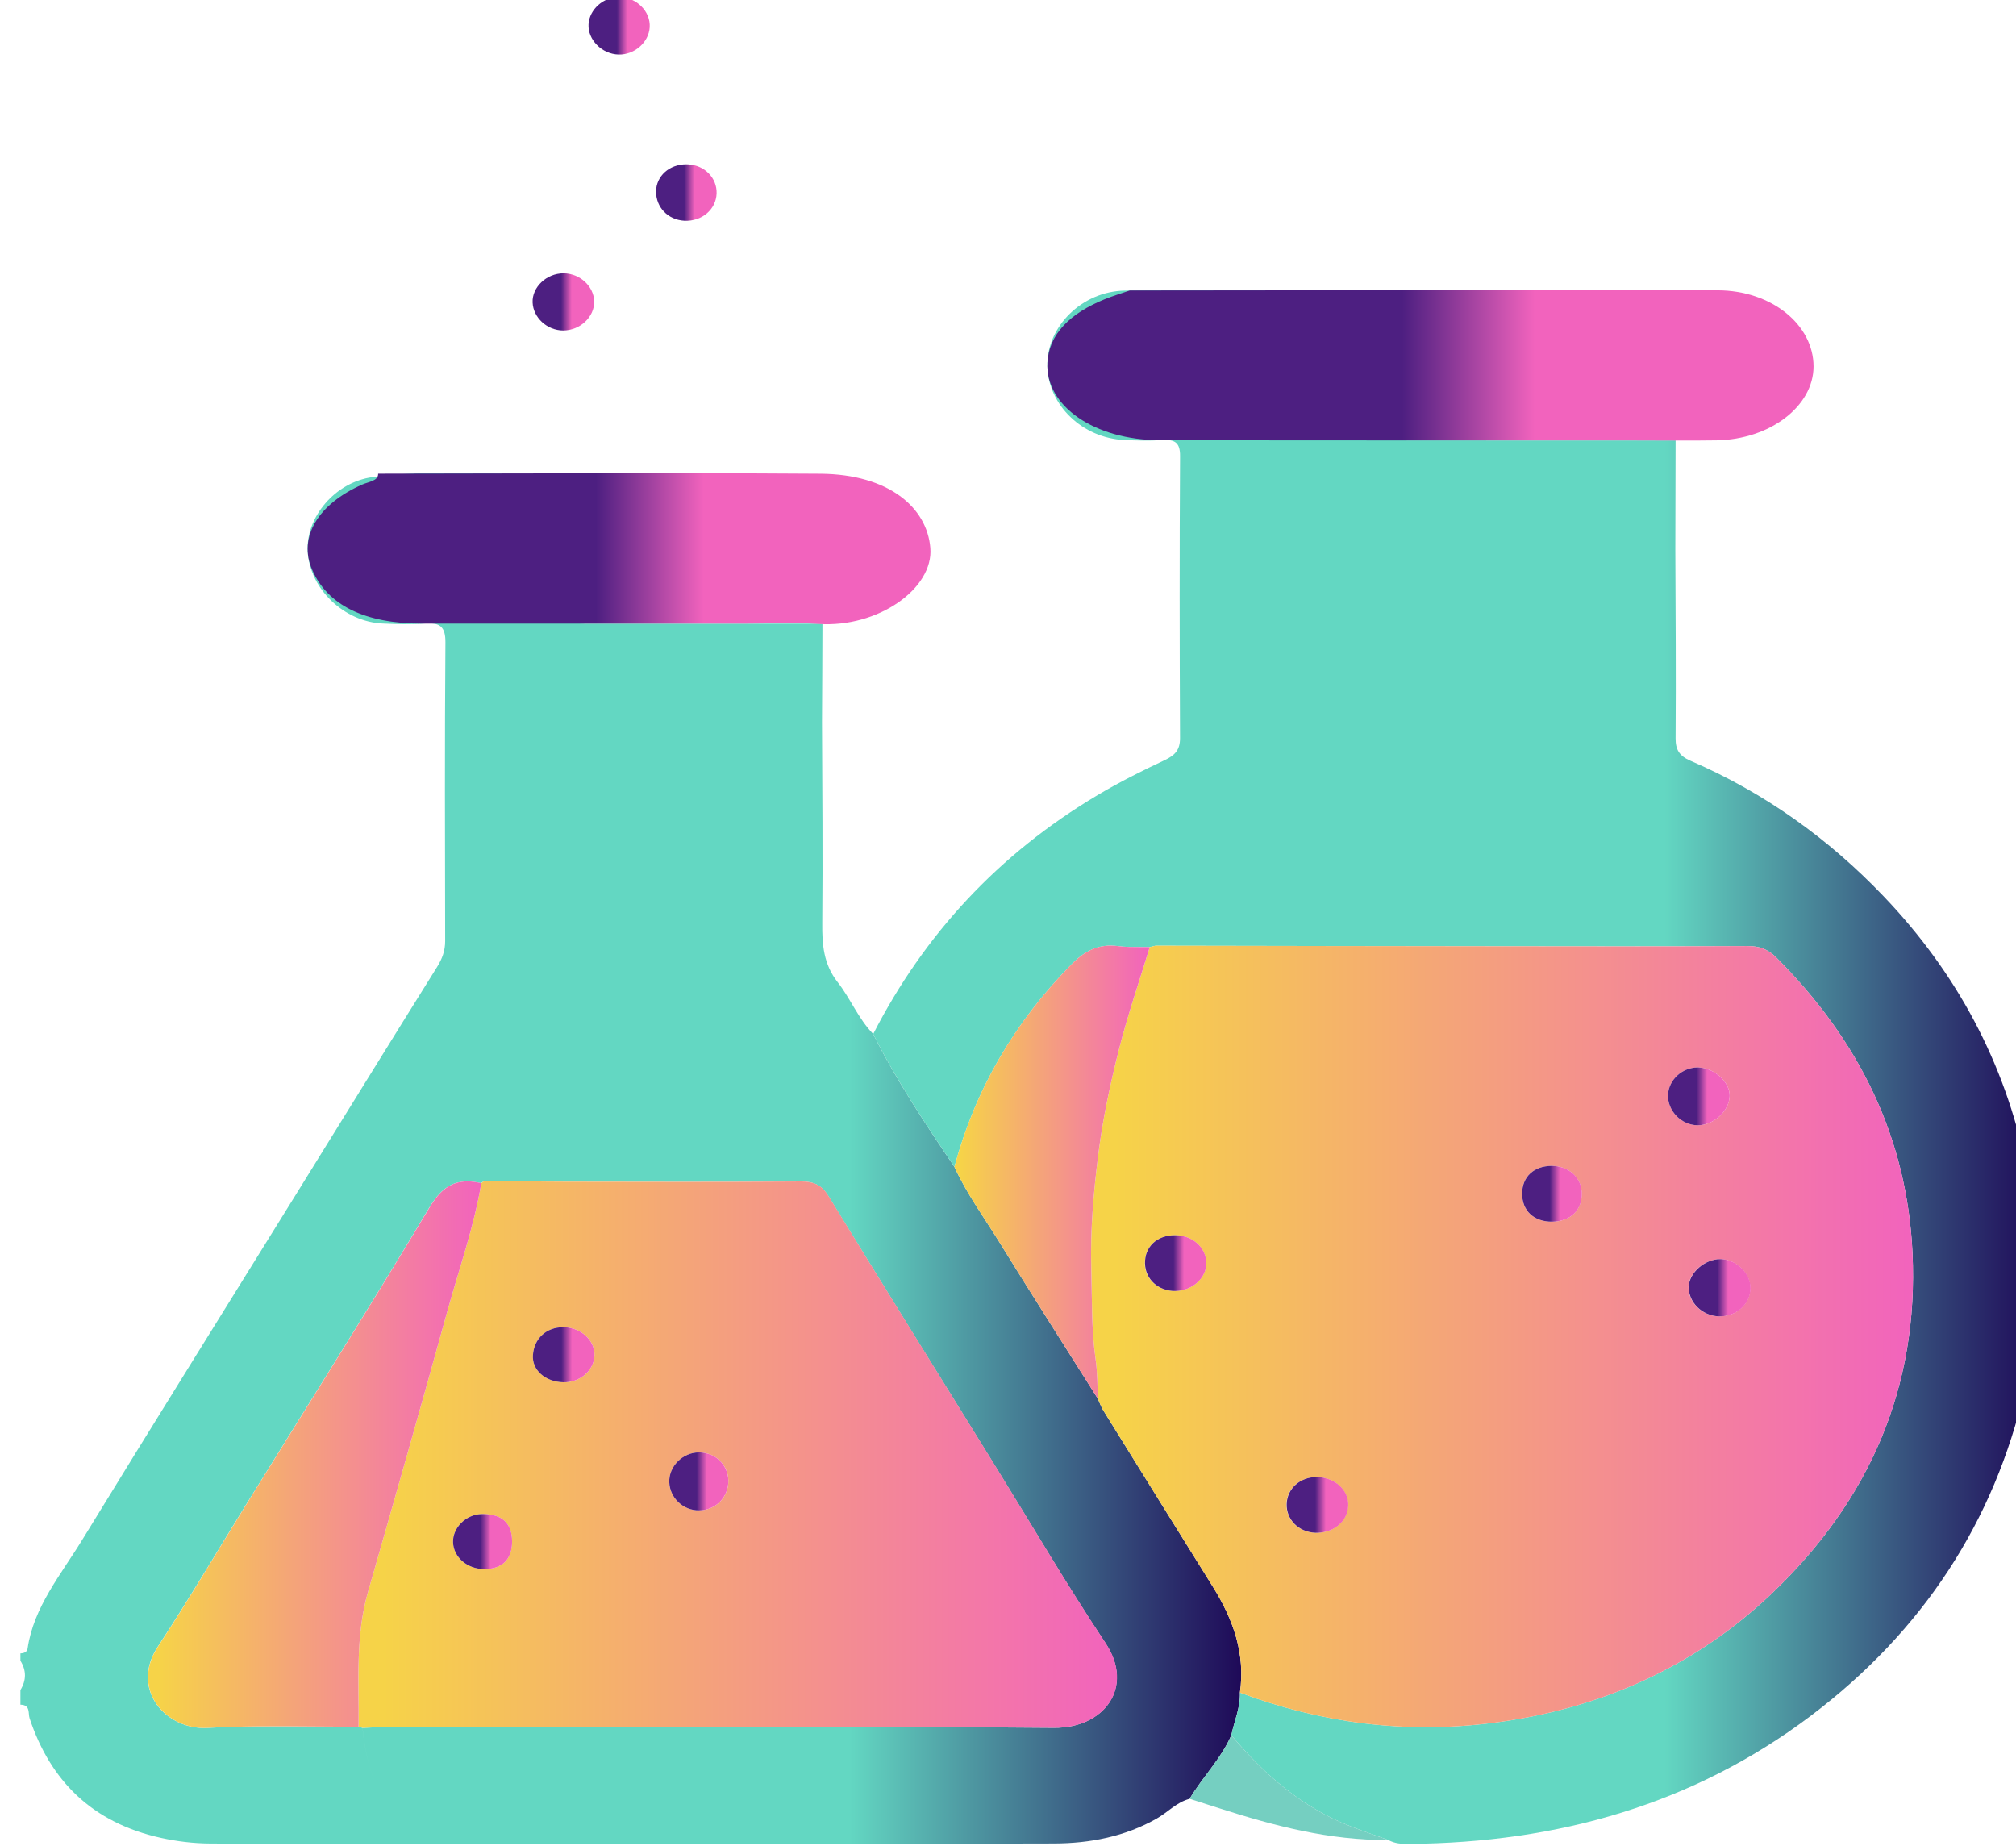 <?xml version="1.0" encoding="UTF-8" standalone="no"?>
<svg
   xmlns:dc="http://purl.org/dc/elements/1.1/"
   xmlns:cc="http://creativecommons.org/ns#"
   xmlns:rdf="http://www.w3.org/1999/02/22-rdf-syntax-ns#"
   xmlns:svg="http://www.w3.org/2000/svg"
   xmlns="http://www.w3.org/2000/svg"
   xmlns:sodipodi="http://sodipodi.sourceforge.net/DTD/sodipodi-0.dtd"
   xmlns:inkscape="http://www.inkscape.org/namespaces/inkscape"
   sodipodi:docname="beakers.svg"
   inkscape:version="1.0 (6e3e5246a0, 2020-05-07)"
   id="svg22185"
   version="1.1"
   viewBox="0 0 26.821 24.554"
   height="24.554mm"
   width="26.821mm">
  <defs
     id="defs22179">
    <linearGradient
       x1="0"
       y1="0"
       x2="1"
       y2="0"
       gradientUnits="userSpaceOnUse"
       gradientTransform="matrix(46.013,0,0,-46.013,1220.133,135.116)"
       spreadMethod="pad"
       id="linearGradient6298">
      <stop
         style="stop-opacity:1;stop-color:#63d7c2"
         offset="0"
         id="stop6292" />
      <stop
         style="stop-opacity:1;stop-color:#63d7c2"
         offset="0.678"
         id="stop6294" />
      <stop
         style="stop-opacity:1;stop-color:#1e0757"
         offset="1"
         id="stop6296" />
    </linearGradient>
    <linearGradient
       x1="0"
       y1="0"
       x2="1"
       y2="0"
       gradientUnits="userSpaceOnUse"
       gradientTransform="matrix(43.887,0,0,-43.887,1252.273,138.559)"
       spreadMethod="pad"
       id="linearGradient6320">
      <stop
         style="stop-opacity:1;stop-color:#63d7c2"
         offset="0"
         id="stop6314" />
      <stop
         style="stop-opacity:1;stop-color:#63d7c2"
         offset="0.678"
         id="stop6316" />
      <stop
         style="stop-opacity:1;stop-color:#1e0757"
         offset="1"
         id="stop6318" />
    </linearGradient>
    <linearGradient
       x1="0"
       y1="0"
       x2="1"
       y2="0"
       gradientUnits="userSpaceOnUse"
       gradientTransform="matrix(28.877,0,0,-28.877,1258.836,165.001)"
       spreadMethod="pad"
       id="linearGradient6344">
      <stop
         style="stop-opacity:1;stop-color:#4d1f81"
         offset="0"
         id="stop6336" />
      <stop
         style="stop-opacity:1;stop-color:#4d1f81"
         offset="0.463"
         id="stop6338" />
      <stop
         style="stop-opacity:1;stop-color:#f263bd"
         offset="0.636"
         id="stop6340" />
      <stop
         style="stop-opacity:1;stop-color:#f263bd"
         offset="1"
         id="stop6342" />
    </linearGradient>
    <linearGradient
       x1="0"
       y1="0"
       x2="1"
       y2="0"
       gradientUnits="userSpaceOnUse"
       gradientTransform="matrix(23.473,0,0,-23.473,1230.959,158.092)"
       spreadMethod="pad"
       id="linearGradient6368">
      <stop
         style="stop-opacity:1;stop-color:#4d1f81"
         offset="0"
         id="stop6360" />
      <stop
         style="stop-opacity:1;stop-color:#4d1f81"
         offset="0.463"
         id="stop6362" />
      <stop
         style="stop-opacity:1;stop-color:#f263bd"
         offset="0.636"
         id="stop6364" />
      <stop
         style="stop-opacity:1;stop-color:#f263bd"
         offset="1"
         id="stop6366" />
    </linearGradient>
    <linearGradient
       x1="0"
       y1="0"
       x2="1"
       y2="0"
       gradientUnits="userSpaceOnUse"
       gradientTransform="matrix(2.321,0,0,-2.321,1239.435,167.393)"
       spreadMethod="pad"
       id="linearGradient6392">
      <stop
         style="stop-opacity:1;stop-color:#4d1f81"
         offset="0"
         id="stop6384" />
      <stop
         style="stop-opacity:1;stop-color:#4d1f81"
         offset="0.463"
         id="stop6386" />
      <stop
         style="stop-opacity:1;stop-color:#f263bd"
         offset="0.636"
         id="stop6388" />
      <stop
         style="stop-opacity:1;stop-color:#f263bd"
         offset="1"
         id="stop6390" />
    </linearGradient>
    <linearGradient
       x1="0"
       y1="0"
       x2="1"
       y2="0"
       gradientUnits="userSpaceOnUse"
       gradientTransform="matrix(2.309,0,0,-2.309,1241.542,177.799)"
       spreadMethod="pad"
       id="linearGradient6416">
      <stop
         style="stop-opacity:1;stop-color:#4d1f81"
         offset="0"
         id="stop6408" />
      <stop
         style="stop-opacity:1;stop-color:#4d1f81"
         offset="0.463"
         id="stop6410" />
      <stop
         style="stop-opacity:1;stop-color:#f263bd"
         offset="0.636"
         id="stop6412" />
      <stop
         style="stop-opacity:1;stop-color:#f263bd"
         offset="1"
         id="stop6414" />
    </linearGradient>
    <linearGradient
       x1="0"
       y1="0"
       x2="1"
       y2="0"
       gradientUnits="userSpaceOnUse"
       gradientTransform="matrix(2.282,0,0,-2.282,1244.088,171.515)"
       spreadMethod="pad"
       id="linearGradient6440">
      <stop
         style="stop-opacity:1;stop-color:#4d1f81"
         offset="0"
         id="stop6432" />
      <stop
         style="stop-opacity:1;stop-color:#4d1f81"
         offset="0.463"
         id="stop6434" />
      <stop
         style="stop-opacity:1;stop-color:#f263bd"
         offset="0.636"
         id="stop6436" />
      <stop
         style="stop-opacity:1;stop-color:#f263bd"
         offset="1"
         id="stop6438" />
    </linearGradient>
    <linearGradient
       x1="0"
       y1="0"
       x2="1"
       y2="0"
       gradientUnits="userSpaceOnUse"
       gradientTransform="matrix(30.978,0,0,-30.978,1260.484,128.406)"
       spreadMethod="pad"
       id="linearGradient6462">
      <stop
         style="stop-opacity:1;stop-color:#f6d348"
         offset="0"
         id="stop6456" />
      <stop
         style="stop-opacity:1;stop-color:#f6d348"
         offset="0.03"
         id="stop6458" />
      <stop
         style="stop-opacity:1;stop-color:#f263bd"
         offset="1"
         id="stop6460" />
    </linearGradient>
    <clipPath
       clipPathUnits="userSpaceOnUse"
       id="clipPath6472">
      <path
         d="M 0,1080 H 1920 V 0 H 0 Z"
         id="path6470" />
    </clipPath>
    <linearGradient
       x1="0"
       y1="0"
       x2="1"
       y2="0"
       gradientUnits="userSpaceOnUse"
       gradientTransform="matrix(28.592,0,0,-28.592,1232.872,123.964)"
       spreadMethod="pad"
       id="linearGradient6496">
      <stop
         style="stop-opacity:1;stop-color:#f6d348"
         offset="0"
         id="stop6490" />
      <stop
         style="stop-opacity:1;stop-color:#f6d348"
         offset="0.03"
         id="stop6492" />
      <stop
         style="stop-opacity:1;stop-color:#f263bd"
         offset="1"
         id="stop6494" />
    </linearGradient>
    <linearGradient
       x1="0"
       y1="0"
       x2="1"
       y2="0"
       gradientUnits="userSpaceOnUse"
       gradientTransform="matrix(12.561,0,0,-12.561,1224.941,123.95)"
       spreadMethod="pad"
       id="linearGradient6518">
      <stop
         style="stop-opacity:1;stop-color:#f6d348"
         offset="0"
         id="stop6512" />
      <stop
         style="stop-opacity:1;stop-color:#f6d348"
         offset="0.03"
         id="stop6514" />
      <stop
         style="stop-opacity:1;stop-color:#f263bd"
         offset="1"
         id="stop6516" />
    </linearGradient>
    <linearGradient
       x1="0"
       y1="0"
       x2="1"
       y2="0"
       gradientUnits="userSpaceOnUse"
       gradientTransform="matrix(7.36,0,0,-7.36,1255.334,134.598)"
       spreadMethod="pad"
       id="linearGradient6540">
      <stop
         style="stop-opacity:1;stop-color:#f6d348"
         offset="0"
         id="stop6534" />
      <stop
         style="stop-opacity:1;stop-color:#f6d348"
         offset="0.03"
         id="stop6536" />
      <stop
         style="stop-opacity:1;stop-color:#f263bd"
         offset="1"
         id="stop6538" />
    </linearGradient>
    <linearGradient
       x1="0"
       y1="0"
       x2="1"
       y2="0"
       gradientUnits="userSpaceOnUse"
       gradientTransform="matrix(2.329,0,0,-2.329,1283.01,130.242)"
       spreadMethod="pad"
       id="linearGradient6564">
      <stop
         style="stop-opacity:1;stop-color:#4d1f81"
         offset="0"
         id="stop6556" />
      <stop
         style="stop-opacity:1;stop-color:#4d1f81"
         offset="0.463"
         id="stop6558" />
      <stop
         style="stop-opacity:1;stop-color:#f263bd"
         offset="0.636"
         id="stop6560" />
      <stop
         style="stop-opacity:1;stop-color:#f263bd"
         offset="1"
         id="stop6562" />
    </linearGradient>
    <linearGradient
       x1="0"
       y1="0"
       x2="1"
       y2="0"
       gradientUnits="userSpaceOnUse"
       gradientTransform="matrix(2.323,0,0,-2.323,1282.228,137.455)"
       spreadMethod="pad"
       id="linearGradient6588">
      <stop
         style="stop-opacity:1;stop-color:#4d1f81"
         offset="0"
         id="stop6580" />
      <stop
         style="stop-opacity:1;stop-color:#4d1f81"
         offset="0.463"
         id="stop6582" />
      <stop
         style="stop-opacity:1;stop-color:#f263bd"
         offset="0.636"
         id="stop6584" />
      <stop
         style="stop-opacity:1;stop-color:#f263bd"
         offset="1"
         id="stop6586" />
    </linearGradient>
    <linearGradient
       x1="0"
       y1="0"
       x2="1"
       y2="0"
       gradientUnits="userSpaceOnUse"
       gradientTransform="matrix(2.323,0,0,-2.323,1267.855,122.057)"
       spreadMethod="pad"
       id="linearGradient6612">
      <stop
         style="stop-opacity:1;stop-color:#4d1f81"
         offset="0"
         id="stop6604" />
      <stop
         style="stop-opacity:1;stop-color:#4d1f81"
         offset="0.463"
         id="stop6606" />
      <stop
         style="stop-opacity:1;stop-color:#f263bd"
         offset="0.636"
         id="stop6608" />
      <stop
         style="stop-opacity:1;stop-color:#f263bd"
         offset="1"
         id="stop6610" />
    </linearGradient>
    <linearGradient
       x1="0"
       y1="0"
       x2="1"
       y2="0"
       gradientUnits="userSpaceOnUse"
       gradientTransform="matrix(2.313,0,0,-2.313,1262.515,131.17)"
       spreadMethod="pad"
       id="linearGradient6636">
      <stop
         style="stop-opacity:1;stop-color:#4d1f81"
         offset="0"
         id="stop6628" />
      <stop
         style="stop-opacity:1;stop-color:#4d1f81"
         offset="0.463"
         id="stop6630" />
      <stop
         style="stop-opacity:1;stop-color:#f263bd"
         offset="0.636"
         id="stop6632" />
      <stop
         style="stop-opacity:1;stop-color:#f263bd"
         offset="1"
         id="stop6634" />
    </linearGradient>
    <linearGradient
       x1="0"
       y1="0"
       x2="1"
       y2="0"
       gradientUnits="userSpaceOnUse"
       gradientTransform="matrix(2.251,0,0,-2.251,1276.73,133.783)"
       spreadMethod="pad"
       id="linearGradient6660">
      <stop
         style="stop-opacity:1;stop-color:#4d1f81"
         offset="0"
         id="stop6652" />
      <stop
         style="stop-opacity:1;stop-color:#4d1f81"
         offset="0.463"
         id="stop6654" />
      <stop
         style="stop-opacity:1;stop-color:#f263bd"
         offset="0.636"
         id="stop6656" />
      <stop
         style="stop-opacity:1;stop-color:#f263bd"
         offset="1"
         id="stop6658" />
    </linearGradient>
    <linearGradient
       x1="0"
       y1="0"
       x2="1"
       y2="0"
       gradientUnits="userSpaceOnUse"
       gradientTransform="matrix(2.227,0,0,-2.227,1244.586,122.943)"
       spreadMethod="pad"
       id="linearGradient6684">
      <stop
         style="stop-opacity:1;stop-color:#4d1f81"
         offset="0"
         id="stop6676" />
      <stop
         style="stop-opacity:1;stop-color:#4d1f81"
         offset="0.463"
         id="stop6678" />
      <stop
         style="stop-opacity:1;stop-color:#f263bd"
         offset="0.636"
         id="stop6680" />
      <stop
         style="stop-opacity:1;stop-color:#f263bd"
         offset="1"
         id="stop6682" />
    </linearGradient>
    <linearGradient
       x1="0"
       y1="0"
       x2="1"
       y2="0"
       gradientUnits="userSpaceOnUse"
       gradientTransform="matrix(2.323,0,0,-2.323,1239.445,127.716)"
       spreadMethod="pad"
       id="linearGradient6708">
      <stop
         style="stop-opacity:1;stop-color:#4d1f81"
         offset="0"
         id="stop6700" />
      <stop
         style="stop-opacity:1;stop-color:#4d1f81"
         offset="0.463"
         id="stop6702" />
      <stop
         style="stop-opacity:1;stop-color:#f263bd"
         offset="0.636"
         id="stop6704" />
      <stop
         style="stop-opacity:1;stop-color:#f263bd"
         offset="1"
         id="stop6706" />
    </linearGradient>
    <linearGradient
       x1="0"
       y1="0"
       x2="1"
       y2="0"
       gradientUnits="userSpaceOnUse"
       gradientTransform="matrix(2.226,0,0,-2.226,1236.437,120.675)"
       spreadMethod="pad"
       id="linearGradient6732">
      <stop
         style="stop-opacity:1;stop-color:#4d1f81"
         offset="0"
         id="stop6724" />
      <stop
         style="stop-opacity:1;stop-color:#4d1f81"
         offset="0.463"
         id="stop6726" />
      <stop
         style="stop-opacity:1;stop-color:#f263bd"
         offset="0.636"
         id="stop6728" />
      <stop
         style="stop-opacity:1;stop-color:#f263bd"
         offset="1"
         id="stop6730" />
    </linearGradient>
  </defs>
  <sodipodi:namedview
     inkscape:window-maximized="0"
     inkscape:window-y="27"
     inkscape:window-x="492"
     inkscape:window-height="1016"
     inkscape:window-width="1428"
     showgrid="false"
     inkscape:document-rotation="0"
     inkscape:current-layer="layer1"
     inkscape:document-units="mm"
     inkscape:cy="294.97317"
     inkscape:cx="-892.17181"
     inkscape:zoom="0.35"
     inkscape:pageshadow="2"
     inkscape:pageopacity="0.0"
     borderopacity="1.0"
     bordercolor="#666666"
     pagecolor="#ffffff"
     id="base" />
  <g
     transform="translate(-341.887,-70.122)"
     id="layer1"
     inkscape:groupmode="layer"
     inkscape:label="Layer 1">
    <g
       transform="matrix(0.353,0,0,-0.353,-88.548,133.228)"
       id="g10957">
      <g
         id="g6280">
        <g
           id="g6282">
          <g
             id="g6288">
            <g
               id="g6290">
              <path
                 id="path6300"
                 style="fill:url(#linearGradient6298);stroke:none"
                 d="m 1233.403,160.79 c -1.406,-0.187 -2.518,-1.511 -2.444,-2.801 v 0 c 0.082,-1.413 1.368,-2.654 2.835,-2.717 v 0 c 0.517,-0.022 1.04,-0.039 1.555,0.002 v 0 c 0.6,0.049 0.805,-0.123 0.801,-0.715 v 0 c -0.029,-3.751 -0.017,-7.503 -0.01,-11.253 v 0 c 0,-0.361 -0.108,-0.66 -0.302,-0.971 v 0 c -1.761,-2.817 -3.504,-5.646 -5.254,-8.47 v 0 c -2.711,-4.376 -5.44,-8.741 -8.126,-13.13 v 0 c -0.799,-1.307 -1.829,-2.526 -2.055,-4.089 v 0 c -0.02,-0.132 -0.135,-0.18 -0.271,-0.184 v 0 -0.276 c 0.229,-0.369 0.226,-0.737 0,-1.105 v 0 -0.552 c 0.39,-0.008 0.283,-0.323 0.346,-0.513 v 0 c 0.78,-2.344 2.348,-3.937 4.965,-4.51 v 0 c 0.591,-0.13 1.211,-0.205 1.818,-0.209 v 0 c 2.61,-0.022 5.22,-0.008 7.83,-0.007 v 0 c 7.999,-0.002 15.997,-0.018 23.994,0.008 v 0 c 1.354,0.003 2.685,0.261 3.88,0.944 v 0 c 0.418,0.238 0.741,0.611 1.232,0.739 v 0 c 0.486,0.821 1.194,1.516 1.572,2.398 v 0 c 0.111,0.534 0.347,1.047 0.324,1.604 v 0 c 0.212,1.451 -0.247,2.751 -1.016,3.984 v 0 c -1.384,2.218 -2.761,4.438 -4.138,6.66 v 0 c -0.083,0.135 -0.135,0.289 -0.201,0.434 v 0 c -1.231,1.952 -2.476,3.898 -3.687,5.861 v 0 c -0.587,0.951 -1.256,1.861 -1.718,2.877 v 0 c -1.101,1.625 -2.188,3.26 -3.061,5.006 v 0 c -0.565,0.582 -0.853,1.332 -1.341,1.955 v 0 c -0.531,0.679 -0.585,1.416 -0.578,2.212 v 0 c 0.023,2.527 10e-4,5.054 -0.01,7.581 v 0 c 0.01,1.239 0.011,2.478 0.017,3.716 v 0 h -8.883 c -1.578,0.001 -2.609,0.696 -3.031,2.039 v 0 c -0.381,1.214 0.159,2.462 1.387,3.203 v 0 c 0.177,0.107 0.441,0.133 0.437,0.408 v 0 c -0.814,-0.022 -1.629,-0.006 -2.444,0.009 v 0 c -0.53,0.01 -1.061,0.021 -1.591,0.021 v 0 c -0.948,0 -1.894,-0.033 -2.838,-0.159 m 4.219,-26.516 c 1.036,-0.013 2.071,-0.034 3.106,-0.036 v 0 c 2.938,-0.006 5.876,-0.013 8.813,0.008 v 0 c 0.51,0.004 0.8,-0.145 1.054,-0.559 v 0 c 2.079,-3.393 4.182,-6.773 6.277,-10.157 v 0 c 1.381,-2.23 2.704,-4.492 4.159,-6.679 v 0 c 1.108,-1.667 -0.051,-3.208 -1.936,-3.193 v 0 c -8.392,0.069 -16.785,0.029 -25.177,0.028 v 0 c -0.296,0 -0.591,-0.021 -0.886,-0.031 v 0 c 0.076,-0.755 0.224,-1.481 0.515,-2.153 v 0 c -0.291,0.672 -0.44,1.398 -0.516,2.153 v 0 l -0.153,0.047 c -0.58,-0.003 -1.16,0 -1.742,0.005 v 0 c -1.32,0.01 -2.641,0.02 -3.955,-0.053 v 0 c -1.548,-0.087 -2.93,1.443 -1.863,3.065 v 0 c 1.146,1.742 2.202,3.536 3.298,5.307 v 0 c 2.318,3.737 4.67,7.46 6.928,11.229 v 0 c 0.49,0.817 1.014,1.148 1.958,0.928 v 0 z m -2.557,-24.805 c 0.017,-0.043 0.028,-0.089 0.028,-0.142 v 0 c 0,0.053 -0.011,0.099 -0.028,0.142" />
            </g>
          </g>
        </g>
      </g>
      <g
         id="g6302">
        <g
           id="g6304">
          <g
             id="g6310">
            <g
               id="g6312">
              <path
                 id="path6322"
                 style="fill:url(#linearGradient6320);stroke:none"
                 d="m 1261.758,167.819 c -1.623,-0.027 -2.952,-1.363 -2.922,-2.842 v 0 c 0.03,-1.476 1.321,-2.72 2.91,-2.79 v 0 c 0.468,-0.02 0.94,-0.032 1.405,-0.002 v 0 c 0.498,0.035 0.69,-0.1 0.686,-0.603 v 0 c -0.022,-3.542 -0.018,-7.084 -10e-4,-10.626 v 0 c 0,-0.438 -0.178,-0.645 -0.583,-0.835 v 0 c -0.857,-0.402 -1.706,-0.828 -2.516,-1.31 v 0 c -3.757,-2.233 -6.546,-5.267 -8.464,-9.006 v 0 c 0.873,-1.746 1.96,-3.381 3.061,-5.006 v 0 c 0.775,2.884 2.24,5.416 4.396,7.615 v 0 c 0.512,0.521 1.027,0.8 1.785,0.701 v 0 c 0.265,-0.035 0.536,-0.034 0.807,-0.034 v 0 c 0.124,0.001 0.248,0.001 0.373,-0.002 v 0 c 0.072,0.017 0.145,0.035 0.218,0.052 v 0 c 4.295,-0.007 8.59,-0.017 12.885,-0.02 v 0 c 3.135,-0.005 6.27,-0.009 9.406,0.007 v 0 c 0.455,0.002 0.78,-0.109 1.097,-0.425 v 0 c 3.148,-3.141 4.938,-6.814 5.141,-11.14 v 0 c 0.234,-5.01 -1.586,-9.301 -5.317,-12.847 v 0 c -2.881,-2.737 -6.438,-4.349 -10.539,-4.868 v 0 c -3.276,-0.415 -6.435,0.001 -9.492,1.145 v 0 c 0.023,-0.557 -0.213,-1.07 -0.324,-1.605 v 0 c 1.224,-1.457 2.631,-2.709 4.497,-3.435 v 0 c 0.468,-0.183 0.946,-0.344 1.42,-0.514 v 0 c 0.242,-0.139 0.509,-0.151 0.784,-0.147 v 0 c 5.617,0.042 10.728,1.504 15.128,4.82 v 0 c 4.248,3.203 6.927,7.342 8.075,12.317 v 0 c 0.199,0.864 0.417,1.747 0.343,2.653 v 0 c -0.01,0.139 0.01,0.276 0.143,0.371 v 0 3.04 c -0.148,0.802 -0.28,1.607 -0.446,2.406 v 0 c -0.8,3.826 -2.588,7.205 -5.368,10.111 v 0 c -2.053,2.148 -4.459,3.885 -7.272,5.1 v 0 c -0.42,0.182 -0.563,0.415 -0.561,0.843 v 0 c 0.017,2.369 0,4.74 -0.01,7.109 v 0 c 0,1.373 0.01,2.746 0.01,4.12 v 0 c -4.462,0.002 -8.924,-0.003 -13.387,0.009 v 0 c -1.857,0.004 -3.262,1.292 -3.194,2.926 v 0 c 0.045,1.074 0.641,1.853 1.624,2.385 v 0 c 0.23,0.124 0.476,0.222 0.716,0.331 v 0 c -1.366,0.002 -2.733,0.014 -4.099,0.014 v 0 c -0.806,0 -1.612,-0.004 -2.417,-0.018" />
            </g>
          </g>
        </g>
      </g>
      <g
         id="g6324">
        <g
           id="g6326">
          <g
             id="g6332">
            <g
               id="g6334">
              <path
                 id="path6346"
                 style="fill:url(#linearGradient6344);stroke:none"
                 d="m 1261.94,167.823 c -0.316,-0.109 -0.643,-0.207 -0.947,-0.331 v 0 c -1.304,-0.532 -2.096,-1.311 -2.154,-2.385 v 0 c -0.09,-1.634 1.773,-2.922 4.235,-2.926 v 0 c 5.916,-0.012 11.832,-0.007 17.749,-0.009 v 0 c 1.078,0 2.158,-0.014 3.235,0.003 v 0 c 2.017,0.034 3.651,1.287 3.655,2.783 v 0 c 0,1.568 -1.575,2.869 -3.618,2.872 v 0 c -2.169,0.004 -4.336,0.006 -6.505,0.006 v 0 c -5.216,0 -10.434,-0.009 -15.65,-0.013" />
            </g>
          </g>
        </g>
      </g>
      <g
         id="g6348">
        <g
           id="g6350">
          <g
             id="g6356">
            <g
               id="g6358">
              <path
                 id="path6370"
                 style="fill:url(#linearGradient6368);stroke:none"
                 d="m 1233.614,160.919 c 0.01,-0.275 -0.355,-0.301 -0.597,-0.408 v 0 c -1.678,-0.741 -2.415,-1.989 -1.893,-3.203 v 0 c 0.576,-1.343 1.983,-2.038 4.139,-2.039 v 0 h 12.129 c 0.943,0 1.894,0.049 2.828,-0.012 v 0 c 2.24,-0.149 4.33,1.338 4.206,2.86 v 0 c -0.122,1.525 -1.562,2.78 -4.142,2.8 v 0 c -1.993,0.015 -3.985,0.02 -5.979,0.02 v 0 c -3.563,0 -7.128,-0.016 -10.691,-0.018" />
            </g>
          </g>
        </g>
      </g>
      <g
         id="g6372">
        <g
           id="g6374">
          <g
             id="g6380">
            <g
               id="g6382">
              <path
                 id="path6394"
                 style="fill:url(#linearGradient6392);stroke:none"
                 d="m 1239.436,167.37 c 0.025,-0.573 0.546,-1.051 1.15,-1.054 v 0 c 0.64,-0.001 1.186,0.512 1.17,1.1 v 0 c -0.015,0.568 -0.538,1.049 -1.148,1.054 v 0 c 0,0 -0.01,0 -0.01,0 v 0 c -0.635,0 -1.187,-0.52 -1.162,-1.1" />
            </g>
          </g>
        </g>
      </g>
      <g
         id="g6396">
        <g
           id="g6398">
          <g
             id="g6404">
            <g
               id="g6406">
              <path
                 id="path6418"
                 style="fill:url(#linearGradient6416);stroke:none"
                 d="m 1241.544,177.857 c -0.035,-0.581 0.506,-1.127 1.135,-1.141 v 0 c 0.599,-0.014 1.138,0.462 1.17,1.031 v 0 c 0.034,0.591 -0.49,1.117 -1.128,1.136 v 0 c -0.011,0 -0.021,10e-4 -0.032,10e-4 v 0 c -0.585,-10e-4 -1.112,-0.468 -1.145,-1.027" />
            </g>
          </g>
        </g>
      </g>
      <g
         id="g6420">
        <g
           id="g6422">
          <g
             id="g6428">
            <g
               id="g6430">
              <path
                 id="path6442"
                 style="fill:url(#linearGradient6440);stroke:none"
                 d="m 1244.088,171.551 c 0,-0.598 0.453,-1.068 1.07,-1.099 v 0 c 0.654,-0.033 1.193,0.425 1.212,1.03 v 0 c 0.017,0.584 -0.451,1.061 -1.072,1.095 v 0 c -0.025,0.001 -0.05,0.002 -0.075,0.002 v 0 c -0.632,0 -1.131,-0.445 -1.135,-1.028" />
            </g>
          </g>
        </g>
      </g>
      <g
         id="g6444">
        <g
           id="g6446">
          <g
             id="g6452">
            <g
               id="g6454">
              <path
                 id="path6464"
                 style="fill:url(#linearGradient6462);stroke:none"
                 d="m 1262.695,143.079 c -0.395,-1.296 -0.839,-2.58 -1.169,-3.89 v 0 c -0.323,-1.283 -0.601,-2.583 -0.766,-3.889 v 0 c -0.18,-1.428 -0.309,-2.874 -0.269,-4.308 v 0 c 0.033,-1.139 -10e-4,-2.29 0.161,-3.423 v 0 c 0.072,-0.505 0.072,-1.005 0.087,-1.508 v 0 c 0.066,-0.145 0.118,-0.299 0.201,-0.434 v 0 c 1.377,-2.222 2.754,-4.442 4.138,-6.66 v 0 c 0.769,-1.233 1.228,-2.533 1.016,-3.984 v 0 c 3.057,-1.144 6.216,-1.56 9.492,-1.145 v 0 c 4.101,0.519 7.658,2.131 10.539,4.868 v 0 c 3.731,3.546 5.551,7.837 5.317,12.847 v 0 c -0.203,4.326 -1.993,7.999 -5.141,11.14 v 0 c -0.317,0.316 -0.642,0.427 -1.097,0.425 v 0 c -3.136,-0.016 -6.271,-0.012 -9.406,-0.007 v 0 c -4.295,0.003 -8.59,0.013 -12.885,0.02 v 0 c -0.073,-0.018 -0.146,-0.035 -0.218,-0.052 m 20.651,-6.714 c -0.619,0.004 -1.144,0.547 -1.117,1.152 v 0 c 0.027,0.58 0.563,1.051 1.167,1.026 v 0 c 0.589,-0.026 1.168,-0.561 1.155,-1.072 v 0 c -0.014,-0.568 -0.597,-1.106 -1.199,-1.106 v 0 c 0,0 0,0 -0.01,0 m -6.616,-2.562 c 0.01,0.62 0.439,1.024 1.104,1.031 v 0 c 0.637,0.006 1.124,-0.423 1.146,-1.008 v 0 c 0.023,-0.649 -0.422,-1.087 -1.114,-1.095 v 0 c -0.01,0 -0.012,0 -0.018,0 v 0 c -0.684,0 -1.125,0.421 -1.118,1.072 m -14.214,-2.658 c -0.02,0.639 0.45,1.081 1.143,1.076 v 0 c 0.642,-0.007 1.143,-0.445 1.168,-1.019 v 0 c 0.025,-0.579 -0.519,-1.079 -1.177,-1.083 v 0 c 0,0 0,0 -0.01,0 v 0 c -0.628,0 -1.111,0.439 -1.129,1.026 m 21.627,-1.982 c -0.632,0.02 -1.155,0.54 -1.133,1.125 v 0 c 0.021,0.546 0.652,1.068 1.25,1.031 v 0 c 0.581,-0.035 1.095,-0.563 1.079,-1.109 v 0 c -0.017,-0.591 -0.524,-1.047 -1.154,-1.047 v 0 c -0.014,0 -0.028,0 -0.042,0 m -15.211,-8.155 c -0.628,0.026 -1.094,0.497 -1.077,1.084 v 0 c 0.018,0.586 0.513,1.024 1.148,1.015 v 0 c 0.672,-0.009 1.199,-0.496 1.173,-1.084 v 0 c -0.024,-0.581 -0.538,-1.016 -1.186,-1.016 v 0 c -0.019,0 -0.039,0 -0.058,10e-4" />
            </g>
          </g>
        </g>
      </g>
      <g
         id="g6466">
        <g
           clip-path="url(#clipPath6472)"
           id="g6468">
          <g
             transform="translate(1264.198,110.981)"
             id="g6474">
            <path
               id="path6476"
               style="fill:#75cfc1;fill-opacity:1;fill-rule:nonzero;stroke:none"
               d="M 0,0 C 0.486,0.821 1.193,1.517 1.571,2.398 2.796,0.94 4.203,-0.312 6.069,-1.037 6.537,-1.22 7.015,-1.381 7.488,-1.552 5.273,-1.57 3.182,-1.018 1.113,-0.355 0.742,-0.237 0.371,-0.118 0,0" />
          </g>
        </g>
      </g>
      <g
         id="g6478">
        <g
           id="g6480">
          <g
             id="g6486">
            <g
               id="g6488">
              <path
                 id="path6498"
                 style="fill:url(#linearGradient6496);stroke:none"
                 d="m 1237.502,134.183 c -0.276,-1.655 -0.843,-3.245 -1.289,-4.861 v 0 c -0.974,-3.524 -1.976,-7.041 -2.984,-10.556 v 0 c -0.479,-1.672 -0.331,-3.372 -0.351,-5.064 v 0 c 0.052,-0.017 0.102,-0.032 0.154,-0.047 v 0 c 0.295,0.01 0.59,0.03 0.886,0.031 v 0 c 8.392,10e-4 16.785,0.041 25.177,-0.028 v 0 c 1.885,-0.015 3.044,1.526 1.936,3.193 v 0 c -1.455,2.187 -2.778,4.449 -4.159,6.679 v 0 c -2.095,3.384 -4.198,6.764 -6.277,10.157 v 0 c -0.254,0.414 -0.544,0.563 -1.054,0.559 v 0 c -2.937,-0.021 -5.875,-0.014 -8.813,-0.008 v 0 c -1.035,0.002 -2.07,0.023 -3.106,0.036 v 0 z m 3.084,-7.504 c -0.685,0.021 -1.179,0.468 -1.138,1.027 v 0 c 0.046,0.653 0.547,1.083 1.216,1.046 v 0 c 0.635,-0.035 1.133,-0.525 1.103,-1.083 v 0 c -0.031,-0.553 -0.538,-0.991 -1.141,-0.991 v 0 c -0.013,0 -0.027,0 -0.04,0.001 m 4.001,-3.768 c -0.022,0.604 0.514,1.135 1.135,1.125 v 0 c 0.61,-0.009 1.086,-0.473 1.091,-1.065 v 0 c 0.01,-0.624 -0.48,-1.117 -1.106,-1.12 v 0 c 0,0 -0.01,0 -0.01,0 v 0 c -0.594,0 -1.092,0.474 -1.112,1.06 m -6.982,-3.272 c -0.634,0.003 -1.147,0.446 -1.168,1.007 v 0 c -0.019,0.553 0.49,1.056 1.084,1.066 v 0 c 0.752,0.014 1.14,-0.337 1.142,-1.032 v 0 c 0,-0.67 -0.369,-1.041 -1.043,-1.041 v 0 c 0,0 -0.01,0 -0.015,0" />
            </g>
          </g>
        </g>
      </g>
      <g
         id="g6500">
        <g
           id="g6502">
          <g
             id="g6508">
            <g
               id="g6510">
              <path
                 id="path6520"
                 style="fill:url(#linearGradient6518);stroke:none"
                 d="m 1235.544,133.255 c -2.258,-3.769 -4.61,-7.492 -6.928,-11.229 v 0 c -1.096,-1.771 -2.152,-3.565 -3.298,-5.307 v 0 c -1.067,-1.622 0.315,-3.152 1.863,-3.065 v 0 c 1.314,0.073 2.635,0.063 3.955,0.053 v 0 c 0.582,-0.005 1.162,-0.008 1.742,-0.005 v 0 c 0.02,1.692 -0.128,3.392 0.351,5.064 v 0 c 1.008,3.515 2.01,7.032 2.984,10.556 v 0 c 0.446,1.616 1.013,3.206 1.289,4.861 v 0 c -0.191,0.044 -0.365,0.066 -0.525,0.066 v 0 c -0.63,0 -1.042,-0.342 -1.433,-0.994" />
            </g>
          </g>
        </g>
      </g>
      <g
         id="g6522">
        <g
           id="g6524">
          <g
             id="g6530">
            <g
               id="g6532">
              <path
                 id="path6542"
                 style="fill:url(#linearGradient6540);stroke:none"
                 d="m 1259.73,142.414 c -2.156,-2.199 -3.621,-4.731 -4.396,-7.615 v 0 c 0.462,-1.016 1.131,-1.926 1.718,-2.877 v 0 c 1.211,-1.963 2.456,-3.909 3.687,-5.861 v 0 c -0.015,0.503 -0.015,1.003 -0.087,1.508 v 0 c -0.162,1.133 -0.128,2.284 -0.161,3.423 v 0 c -0.04,1.434 0.089,2.88 0.269,4.308 v 0 c 0.165,1.306 0.443,2.606 0.766,3.889 v 0 c 0.33,1.31 0.774,2.594 1.169,3.89 v 0 c -0.125,0.003 -0.249,0.003 -0.373,0.002 v 0 c -0.271,0 -0.542,-10e-4 -0.807,0.034 v 0 c -0.102,0.014 -0.199,0.02 -0.293,0.02 v 0 c -0.603,0 -1.049,-0.27 -1.492,-0.721" />
            </g>
          </g>
        </g>
      </g>
      <g
         id="g6544">
        <g
           id="g6546">
          <g
             id="g6552">
            <g
               id="g6554">
              <path
                 id="path6566"
                 style="fill:url(#linearGradient6564);stroke:none"
                 d="m 1283.01,130.288 c -0.022,-0.585 0.501,-1.105 1.133,-1.125 v 0 c 0.649,-0.02 1.178,0.443 1.196,1.047 v 0 c 0.016,0.546 -0.498,1.074 -1.079,1.109 v 0 c -0.02,0.001 -0.04,0.002 -0.06,0.002 v 0 c -0.58,0 -1.17,-0.505 -1.19,-1.033" />
            </g>
          </g>
        </g>
      </g>
      <g
         id="g6568">
        <g
           id="g6570">
          <g
             id="g6576">
            <g
               id="g6578">
              <path
                 id="path6590"
                 style="fill:url(#linearGradient6588);stroke:none"
                 d="m 1282.229,137.517 c -0.027,-0.605 0.498,-1.148 1.117,-1.152 v 0 c 0.604,-0.003 1.191,0.536 1.205,1.106 v 0 c 0.013,0.511 -0.566,1.046 -1.155,1.072 v 0 c -0.016,0.001 -0.031,0.001 -0.047,0.001 v 0 c -0.584,0 -1.094,-0.462 -1.12,-1.027" />
            </g>
          </g>
        </g>
      </g>
      <g
         id="g6592">
        <g
           id="g6594">
          <g
             id="g6600">
            <g
               id="g6602">
              <path
                 id="path6614"
                 style="fill:url(#linearGradient6612);stroke:none"
                 d="m 1267.855,122.092 c -0.017,-0.587 0.449,-1.058 1.077,-1.084 v 0 c 0.675,-0.027 1.219,0.416 1.244,1.015 v 0 c 0.026,0.588 -0.501,1.075 -1.173,1.084 v 0 c -0.01,0 -0.014,0 -0.021,0 v 0 c -0.625,0 -1.109,-0.435 -1.127,-1.015" />
            </g>
          </g>
        </g>
      </g>
      <g
         id="g6616">
        <g
           id="g6618">
          <g
             id="g6624">
            <g
               id="g6626">
              <path
                 id="path6638"
                 style="fill:url(#linearGradient6636);stroke:none"
                 d="m 1262.516,131.145 c 0.018,-0.589 0.504,-1.028 1.134,-1.026 v 0 c 0.658,0.004 1.202,0.504 1.177,1.083 v 0 c -0.025,0.574 -0.526,1.012 -1.168,1.019 v 0 c 0,0 -0.01,0 -0.012,0 v 0 c -0.686,0 -1.151,-0.441 -1.131,-1.076" />
            </g>
          </g>
        </g>
      </g>
      <g
         id="g6640">
        <g
           id="g6642">
          <g
             id="g6648">
            <g
               id="g6650">
              <path
                 id="path6662"
                 style="fill:url(#linearGradient6660);stroke:none"
                 d="m 1277.834,134.834 c -0.665,-0.007 -1.098,-0.411 -1.104,-1.031 v 0 c -0.01,-0.657 0.441,-1.079 1.136,-1.072 v 0 c 0.692,0.008 1.137,0.446 1.114,1.095 v 0 c -0.022,0.582 -0.503,1.008 -1.134,1.008 v 0 c 0,0 -0.01,0 -0.012,0" />
            </g>
          </g>
        </g>
      </g>
      <g
         id="g6664">
        <g
           id="g6666">
          <g
             id="g6672">
            <g
               id="g6674">
              <path
                 id="path6686"
                 style="fill:url(#linearGradient6684);stroke:none"
                 d="m 1244.587,122.911 c 0.02,-0.588 0.522,-1.065 1.12,-1.06 v 0 c 0.626,0.003 1.112,0.496 1.106,1.12 v 0 c -0.01,0.592 -0.481,1.056 -1.091,1.065 v 0 c 0,0 -0.011,0 -0.017,0 v 0 c -0.613,0 -1.14,-0.526 -1.118,-1.125" />
            </g>
          </g>
        </g>
      </g>
      <g
         id="g6688">
        <g
           id="g6690">
          <g
             id="g6696">
            <g
               id="g6698">
              <path
                 id="path6710"
                 style="fill:url(#linearGradient6708);stroke:none"
                 d="m 1239.448,127.706 c -0.041,-0.559 0.453,-1.006 1.138,-1.027 v 0 c 0.62,-0.02 1.149,0.424 1.181,0.99 v 0 c 0.03,0.558 -0.468,1.048 -1.103,1.083 v 0 c -0.026,0.002 -0.053,0.002 -0.079,0.002 v 0 c -0.629,0 -1.092,-0.421 -1.137,-1.048" />
            </g>
          </g>
        </g>
      </g>
      <g
         id="g6712">
        <g
           id="g6714">
          <g
             id="g6720">
            <g
               id="g6722">
              <path
                 id="path6734"
                 style="fill:url(#linearGradient6732);stroke:none"
                 d="m 1237.521,121.712 c -0.594,-0.01 -1.103,-0.513 -1.084,-1.066 v 0 c 0.021,-0.561 0.534,-1.004 1.168,-1.007 v 0 c 0.683,-0.006 1.06,0.366 1.058,1.041 v 0 c 0,0.682 -0.376,1.033 -1.101,1.033 v 0 c -0.014,0 -0.027,0 -0.041,-10e-4" />
            </g>
          </g>
        </g>
      </g>
    </g>
  </g>
</svg>
